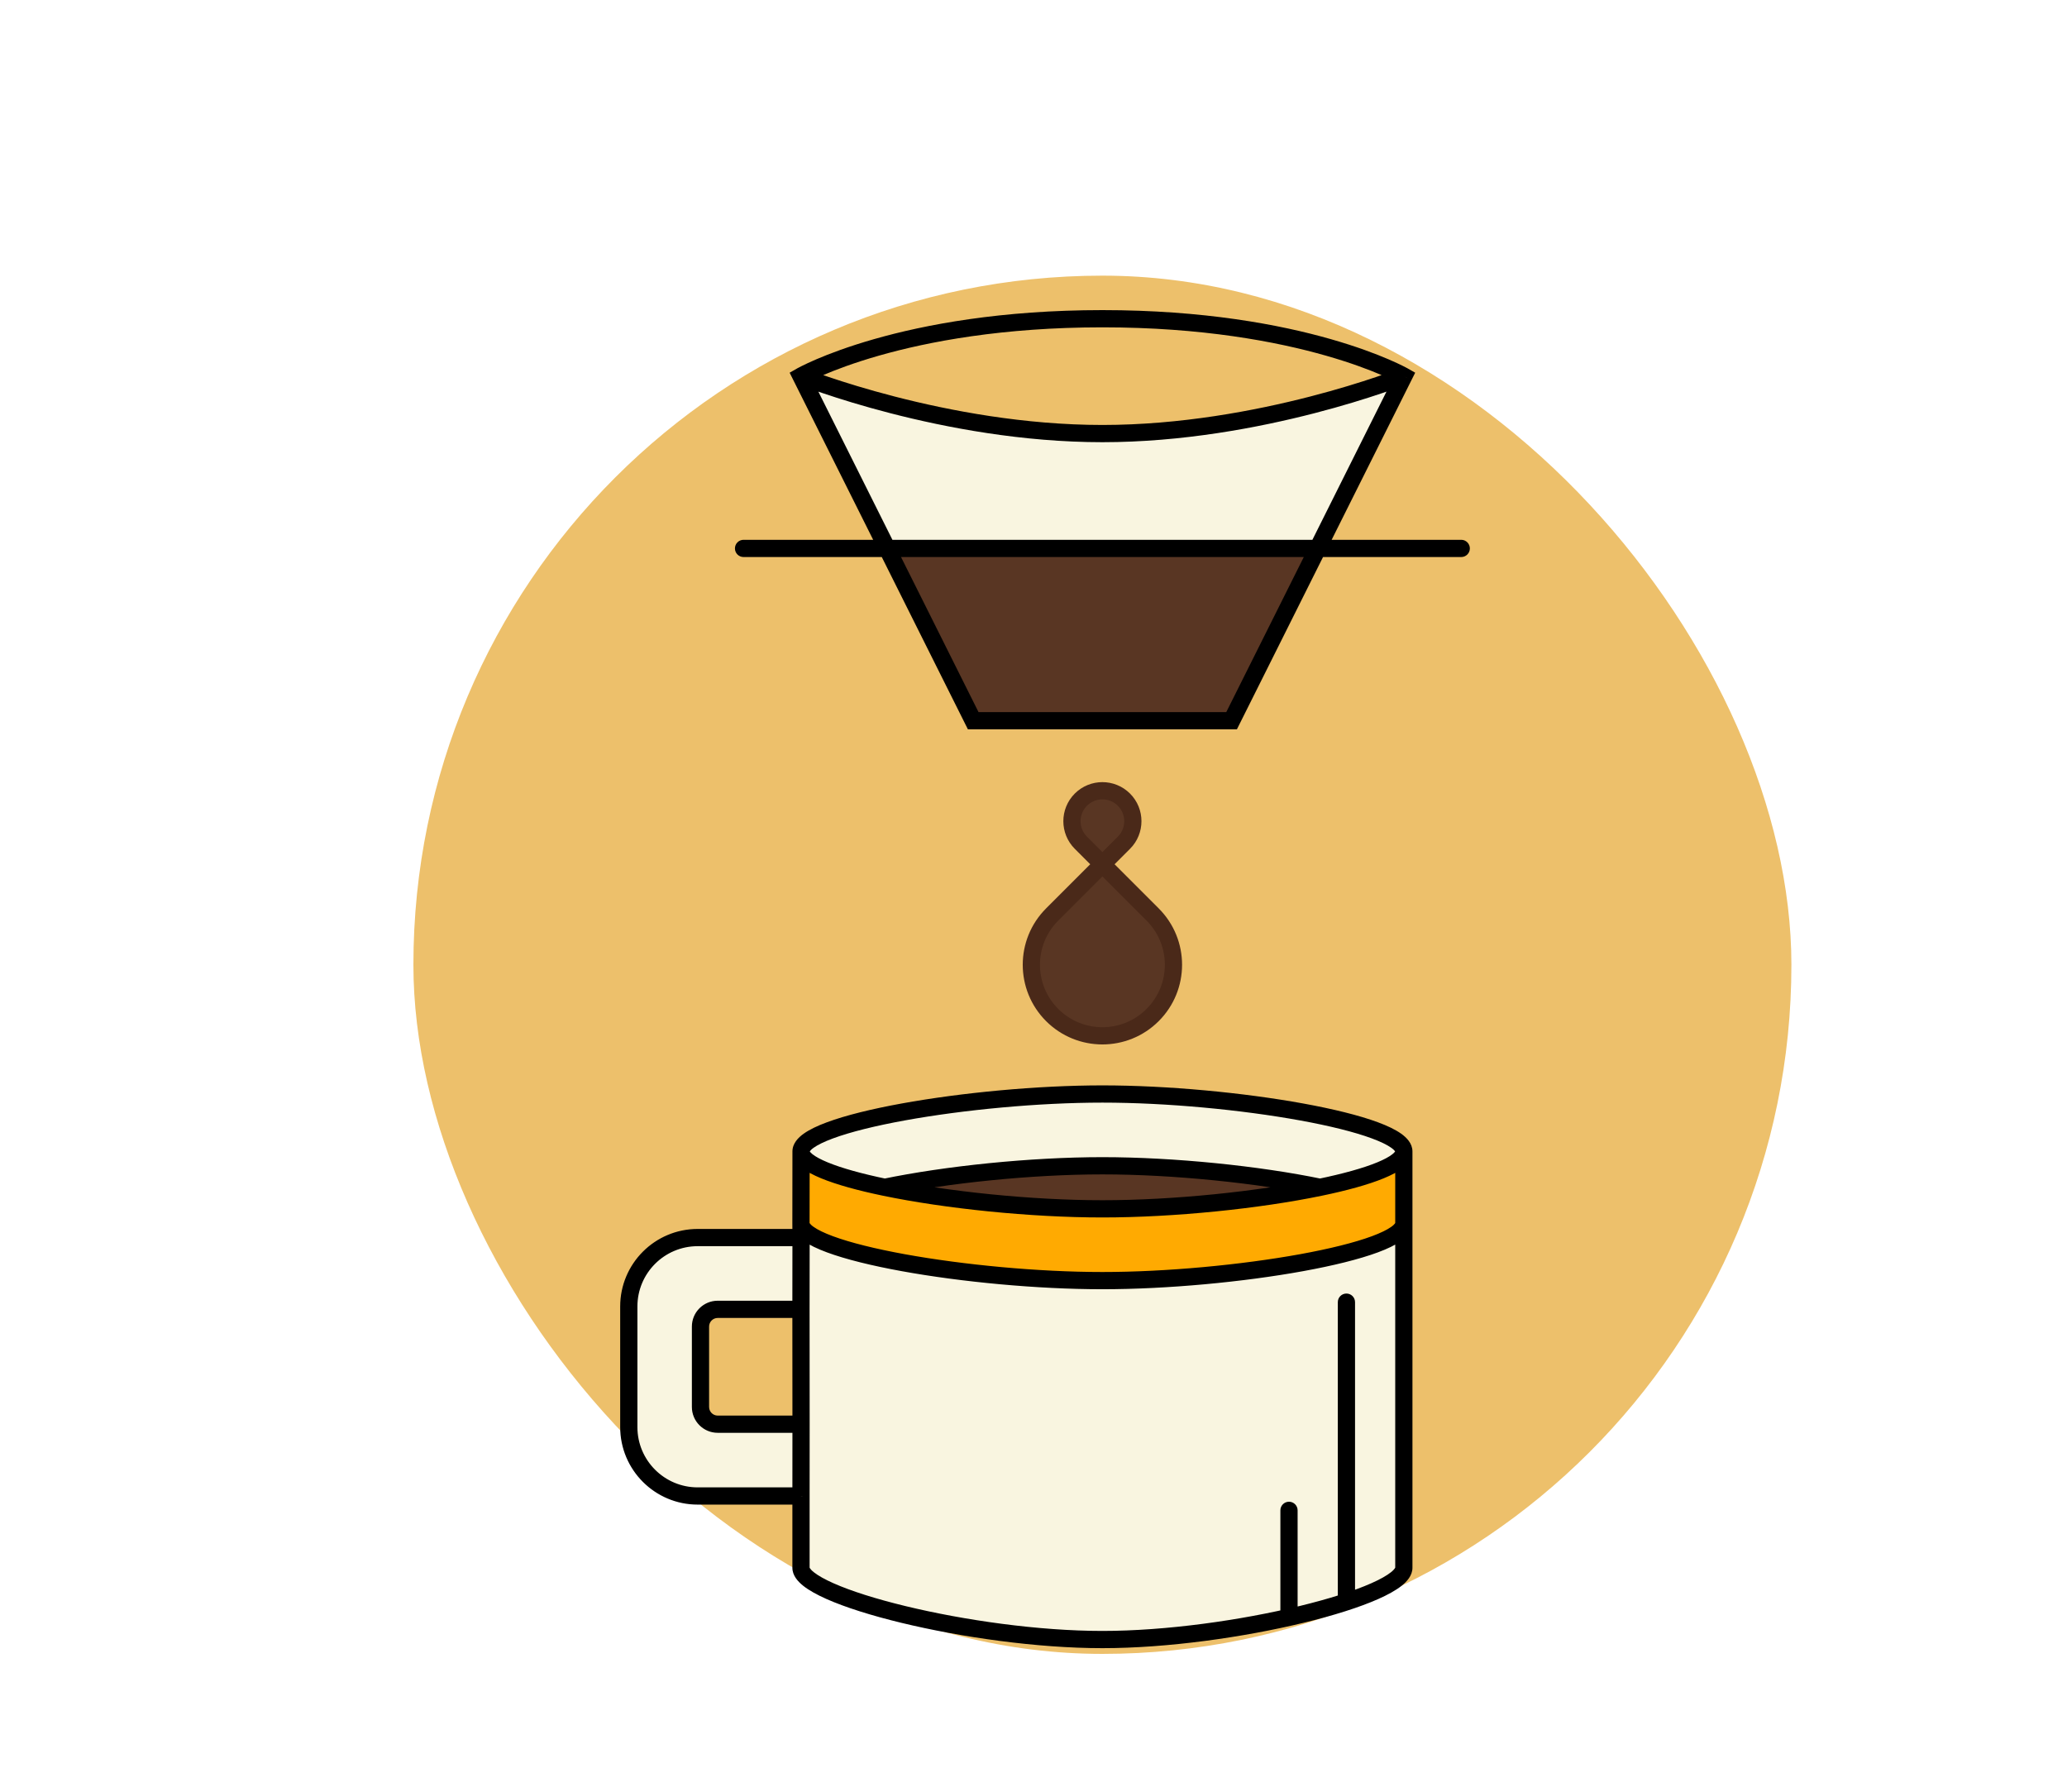 <svg width="120" height="104" viewBox="0 0 120 104" fill="none" xmlns="http://www.w3.org/2000/svg">
<g filter="url(#filter0_d_576_4277)">
<rect x="20" y="12" width="80" height="80" rx="40" fill="#EDC06B"/>
<path d="M60 46.166L57.083 49.083C55.473 50.694 55.473 53.305 57.083 54.916C58.694 56.527 61.306 56.527 62.917 54.916C64.528 53.305 64.528 50.694 62.917 49.083L60 46.166Z" fill="#593623"/>
<path d="M61.25 42.416C60.56 41.726 59.44 41.726 58.75 42.416C58.06 43.106 58.06 44.226 58.75 44.916L60 46.166L61.25 44.916C61.94 44.226 61.94 43.106 61.25 42.416Z" fill="#593623"/>
<path d="M60 46.166L58.75 44.916C58.06 44.226 58.06 43.106 58.75 42.416V42.416C59.44 41.726 60.56 41.726 61.25 42.416V42.416C61.94 43.106 61.94 44.226 61.25 44.916L60 46.166ZM60 46.166L57.083 49.083C55.473 50.694 55.473 53.305 57.083 54.916V54.916C58.694 56.527 61.306 56.527 62.917 54.916V54.916C64.528 53.305 64.528 50.694 62.917 49.083L60 46.166Z" stroke="#4A2919"/>
<path d="M42.505 67.834H36.505C34.296 67.834 32.505 69.625 32.505 71.834V78.834C32.505 81.043 34.296 82.834 36.505 82.834H42.502L42.505 78.667H37.667C37.114 78.667 36.667 78.219 36.667 77.667V73C36.667 72.448 37.114 72 37.667 72H42.5L42.505 67.834Z" fill="#F9F5E0"/>
<path d="M42.502 87C42.5 88.667 52.5 91.167 60 91.167C67.5 91.167 77.5 88.667 77.5 87C77.5 85.333 77.5 67 77.5 67C77.5 68.667 67.5 70.333 60 70.333C52.5 70.333 42.504 68.667 42.5 67L42.505 67.834L42.5 72L42.505 78.667L42.502 82.834C42.502 82.834 42.503 85.333 42.502 87Z" fill="#F9F5E0"/>
<path d="M77.5 62.835C77.5 63.578 75.508 64.321 72.636 64.917C69.073 65.656 64.153 66.167 60 66.167C55.846 66.167 50.928 65.656 47.366 64.917C44.497 64.321 42.507 63.578 42.505 62.835L42.5 67C42.504 68.667 52.5 70.333 60 70.333C67.5 70.333 77.5 68.667 77.5 67V62.835Z" fill="#FFAA01"/>
<path fill-rule="evenodd" clip-rule="evenodd" d="M77.5 17.833C77.5 17.833 69.168 21.167 60.001 21.167C50.833 21.167 42.502 17.833 42.502 17.833L47.501 27.833H72.5L77.5 17.833Z" fill="#F9F5E0"/>
<path d="M52.5 37.833H60H67.5L72.5 27.833H47.501L52.5 37.833Z" fill="#593623"/>
<path fill-rule="evenodd" clip-rule="evenodd" d="M47.366 64.917C50.929 64.178 55.847 63.667 60 63.667C64.153 63.667 69.073 64.178 72.636 64.917C75.508 64.321 77.5 63.578 77.5 62.835C77.5 61.168 67.505 59.501 60.002 59.501C52.5 59.501 42.5 61.168 42.505 62.835C42.507 63.578 44.497 64.321 47.366 64.917Z" fill="#F9F5E0"/>
<path d="M60 63.667C55.847 63.667 50.929 64.178 47.366 64.917C50.928 65.656 55.846 66.167 60 66.167C64.153 66.167 69.073 65.656 72.636 64.917C69.073 64.178 64.153 63.667 60 63.667Z" fill="#593623"/>
<path d="M42.502 17.833L42.254 17.399L41.843 17.634L42.054 18.057L42.502 17.833ZM77.5 17.833L77.947 18.057L78.159 17.634L77.748 17.399L77.5 17.833ZM67.5 37.833V38.333H67.809L67.947 38.057L67.5 37.833ZM52.5 37.833L52.053 38.057L52.191 38.333H52.5V37.833ZM42.505 67.834L43.005 67.835L43.005 67.831L42.505 67.834ZM42.505 78.667L43.005 78.667V78.666L42.505 78.667ZM42.5 67L42 66.999L42 67.001L42.5 67ZM77.5 67H77H77.5ZM39.167 27.333C38.891 27.333 38.667 27.557 38.667 27.833C38.667 28.11 38.891 28.333 39.167 28.333V27.333ZM80.833 28.333C81.109 28.333 81.333 28.11 81.333 27.833C81.333 27.557 81.109 27.333 80.833 27.333V28.333ZM74.667 71.583C74.667 71.307 74.443 71.083 74.167 71.083C73.891 71.083 73.667 71.307 73.667 71.583H74.667ZM71.333 83.667C71.333 83.391 71.109 83.167 70.833 83.167C70.557 83.167 70.333 83.391 70.333 83.667H71.333ZM43.002 87.001C43.002 86.167 43.002 85.125 43.002 84.292C43.002 83.875 43.002 83.51 43.002 83.25C43.002 83.12 43.002 83.016 43.002 82.944C43.002 82.908 43.002 82.88 43.002 82.862C43.002 82.852 43.002 82.845 43.002 82.841C43.002 82.838 43.002 82.836 43.002 82.835C43.002 82.835 43.002 82.834 43.002 82.834C43.002 82.834 43.002 82.834 43.002 82.833C43.002 82.833 43.002 82.833 43.002 82.833C43.002 82.833 43.002 82.833 42.502 82.834C42.002 82.834 42.002 82.834 42.002 82.834C42.002 82.834 42.002 82.834 42.002 82.834C42.002 82.834 42.002 82.834 42.002 82.834C42.002 82.835 42.002 82.835 42.002 82.836C42.002 82.837 42.002 82.839 42.002 82.841C42.002 82.846 42.002 82.853 42.002 82.862C42.002 82.881 42.002 82.909 42.002 82.945C42.002 83.016 42.002 83.12 42.002 83.251C42.002 83.511 42.002 83.875 42.002 84.292C42.002 85.125 42.002 86.166 42.002 86.999L43.002 87.001ZM42.505 67.334H36.505V68.334H42.505V67.334ZM32.005 71.834V78.834H33.005V71.834H32.005ZM36.505 83.334H42.502V82.334H36.505V83.334ZM43 72.001L43.005 67.835L42.005 67.834L42 71.999L43 72.001ZM43.002 82.834L43.005 78.667L42.005 78.666L42.002 82.833L43.002 82.834ZM42.505 78.167H37.667V79.167H42.505V78.167ZM37.167 77.667V73H36.167V77.667H37.167ZM37.667 72.5H42.5V71.5H37.667V72.5ZM42 72L42.005 78.667L43.005 78.666L43 72L42 72ZM43.005 67.831L43 66.997L42 67.003L42.005 67.837L43.005 67.831ZM78 87C78 86.997 78 86.993 78 86.99C78 86.987 78 86.983 78 86.98C78 86.976 78 86.973 78 86.969C78 86.965 78 86.962 78 86.958C78 86.954 78 86.95 78 86.946C78 86.943 78 86.939 78 86.935C78 86.931 78 86.927 78 86.922C78 86.918 78 86.914 78 86.91C78 86.906 78 86.901 78 86.897C78 86.892 78 86.888 78 86.883C78 86.879 78 86.874 78 86.87C78 86.865 78 86.861 78 86.856C78 86.851 78 86.846 78 86.841C78 86.837 78 86.832 78 86.827C78 86.822 78 86.817 78 86.811C78 86.806 78 86.801 78 86.796C78 86.791 78 86.785 78 86.78C78 86.775 78 86.769 78 86.764C78 86.758 78 86.753 78 86.747C78 86.742 78 86.736 78 86.731C78 86.725 78 86.719 78 86.713C78 86.707 78 86.701 78 86.696C78 86.69 78 86.684 78 86.678C78 86.672 78 86.665 78 86.659C78 86.653 78 86.647 78 86.641C78 86.635 78 86.628 78 86.622C78 86.615 78 86.609 78 86.602C78 86.596 78 86.589 78 86.583C78 86.576 78 86.57 78 86.563C78 86.556 78 86.549 78 86.542C78 86.536 78 86.529 78 86.522C78 86.515 78 86.508 78 86.501C78 86.494 78 86.487 78 86.479C78 86.472 78 86.465 78 86.458C78 86.45 78 86.443 78 86.436C78 86.428 78 86.421 78 86.413C78 86.406 78 86.398 78 86.391C78 86.383 78 86.376 78 86.368C78 86.36 78 86.352 78 86.344C78 86.337 78 86.329 78 86.321C78 86.313 78 86.305 78 86.297C78 86.289 78 86.281 78 86.273C78 86.265 78 86.256 78 86.248C78 86.24 78 86.232 78 86.223C78 86.215 78 86.207 78 86.198C78 86.19 78 86.181 78 86.173C78 86.164 78 86.155 78 86.147C78 86.138 78 86.129 78 86.121C78 86.112 78 86.103 78 86.094C78 86.085 78 86.076 78 86.067C78 86.058 78 86.049 78 86.04C78 86.031 78 86.022 78 86.013C78 86.004 78 85.995 78 85.986C78 85.976 78 85.967 78 85.957C78 85.948 78 85.939 78 85.929C78 85.92 78 85.91 78 85.901C78 85.891 78 85.882 78 85.872C78 85.862 78 85.853 78 85.843C78 85.833 78 85.823 78 85.813C78 85.804 78 85.794 78 85.784C78 85.774 78 85.764 78 85.754C78 85.744 78 85.734 78 85.724C78 85.713 78 85.703 78 85.693C78 85.683 78 85.672 78 85.662C78 85.652 78 85.641 78 85.631C78 85.621 78 85.61 78 85.6C78 85.589 78 85.579 78 85.568C78 85.557 78 85.547 78 85.536C78 85.525 78 85.514 78 85.504C78 85.493 78 85.482 78 85.471C78 85.46 78 85.449 78 85.439C78 85.427 78 85.416 78 85.405C78 85.394 78 85.383 78 85.372C78 85.361 78 85.35 78 85.338C78 85.327 78 85.316 78 85.305C78 85.293 78 85.282 78 85.271C78 85.259 78 85.248 78 85.236C78 85.225 78 85.213 78 85.202C78 85.19 78 85.178 78 85.167C78 85.155 78 85.143 78 85.132C78 85.12 78 85.108 78 85.096C78 85.084 78 85.072 78 85.061C78 85.049 78 85.037 78 85.025C78 85.013 78 85.001 78 84.988C78 84.976 78 84.964 78 84.952C78 84.94 78 84.928 78 84.915C78 84.903 78 84.891 78 84.878C78 84.866 78 84.854 78 84.841C78 84.829 78 84.816 78 84.804C78 84.791 78 84.779 78 84.766C78 84.754 78 84.741 78 84.728C78 84.716 78 84.703 78 84.69C78 84.677 78 84.665 78 84.652C78 84.639 78 84.626 78 84.613C78 84.6 78 84.587 78 84.575C78 84.561 78 84.549 78 84.535C78 84.522 78 84.509 78 84.496C78 84.483 78 84.47 78 84.457C78 84.443 78 84.43 78 84.417C78 84.403 78 84.39 78 84.377C78 84.364 78 84.35 78 84.337C78 84.323 78 84.31 78 84.296C78 84.283 78 84.269 78 84.256C78 84.242 78 84.228 78 84.215C78 84.201 78 84.187 78 84.174C78 84.16 78 84.146 78 84.132C78 84.118 78 84.105 78 84.091C78 84.077 78 84.063 78 84.049C78 84.035 78 84.021 78 84.007C78 83.993 78 83.979 78 83.965C78 83.951 78 83.937 78 83.923C78 83.908 78 83.894 78 83.88C78 83.866 78 83.852 78 83.837C78 83.823 78 83.809 78 83.794C78 83.78 78 83.766 78 83.751C78 83.737 78 83.722 78 83.708C78 83.693 78 83.679 78 83.664C78 83.65 78 83.635 78 83.62C78 83.606 78 83.591 78 83.576C78 83.562 78 83.547 78 83.532C78 83.517 78 83.503 78 83.488C78 83.473 78 83.458 78 83.443C78 83.428 78 83.413 78 83.398C78 83.383 78 83.368 78 83.353C78 83.338 78 83.323 78 83.308C78 83.293 78 83.278 78 83.263C78 83.248 78 83.233 78 83.218C78 83.202 78 83.187 78 83.172C78 83.157 78 83.141 78 83.126C78 83.111 78 83.095 78 83.08C78 83.065 78 83.049 78 83.034C78 83.018 78 83.003 78 82.987C78 82.972 78 82.956 78 82.941C78 82.925 78 82.91 78 82.894C78 82.878 78 82.863 78 82.847C78 82.831 78 82.816 78 82.8C78 82.784 78 82.769 78 82.753C78 82.737 78 82.721 78 82.705C78 82.689 78 82.674 78 82.658C78 82.642 78 82.626 78 82.61C78 82.594 78 82.578 78 82.562C78 82.546 78 82.53 78 82.514C78 82.498 78 82.482 78 82.466C78 82.45 78 82.433 78 82.417C78 82.401 78 82.385 78 82.369C78 82.353 78 82.336 78 82.32C78 82.304 78 82.287 78 82.271C78 82.255 78 82.239 78 82.222C78 82.206 78 82.189 78 82.173C78 82.157 78 82.14 78 82.124C78 82.107 78 82.091 78 82.074C78 82.058 78 82.041 78 82.025C78 82.008 78 81.992 78 81.975C78 81.958 78 81.942 78 81.925C78 81.908 78 81.892 78 81.875C78 81.858 78 81.842 78 81.825C78 81.808 78 81.791 78 81.775C78 81.758 78 81.741 78 81.724C78 81.707 78 81.69 78 81.674C78 81.657 78 81.64 78 81.623C78 81.606 78 81.589 78 81.572C78 81.555 78 81.538 78 81.521C78 81.504 78 81.487 78 81.47C78 81.453 78 81.436 78 81.419C78 81.402 78 81.385 78 81.367C78 81.35 78 81.333 78 81.316C78 81.299 78 81.281 78 81.264C78 81.247 78 81.23 78 81.213C78 81.195 78 81.178 78 81.161C78 81.143 78 81.126 78 81.109C78 81.091 78 81.074 78 81.057C78 81.039 78 81.022 78 81.004C78 80.987 78 80.97 78 80.952C78 80.935 78 80.917 78 80.9C78 80.882 78 80.865 78 80.847C78 80.83 78 80.812 78 80.795C78 80.777 78 80.76 78 80.742C78 80.724 78 80.707 78 80.689C78 80.671 78 80.654 78 80.636C78 80.619 78 80.601 78 80.583C78 80.566 78 80.548 78 80.53C78 80.512 78 80.495 78 80.477C78 80.459 78 80.441 78 80.424C78 80.406 78 80.388 78 80.37C78 80.352 78 80.334 78 80.317C78 80.299 78 80.281 78 80.263C78 80.245 78 80.227 78 80.209C78 80.191 78 80.173 78 80.156C78 80.138 78 80.12 78 80.102C78 80.084 78 80.066 78 80.048C78 80.03 78 80.012 78 79.994C78 79.975 78 79.957 78 79.939C78 79.921 78 79.903 78 79.885C78 79.867 78 79.849 78 79.831C78 79.813 78 79.795 78 79.777C78 79.758 78 79.74 78 79.722C78 79.704 78 79.686 78 79.668C78 79.649 78 79.631 78 79.613C78 79.595 78 79.577 78 79.558C78 79.54 78 79.522 78 79.504C78 79.485 78 79.467 78 79.449C78 79.431 78 79.412 78 79.394C78 79.376 78 79.357 78 79.339C78 79.321 78 79.302 78 79.284C78 79.266 78 79.247 78 79.229C78 79.211 78 79.192 78 79.174C78 79.156 78 79.137 78 79.119C78 79.1 78 79.082 78 79.063C78 79.045 78 79.027 78 79.008C78 78.99 78 78.971 78 78.953C78 78.934 78 78.916 78 78.897C78 78.879 78 78.86 78 78.842C78 78.823 78 78.805 78 78.787C78 78.768 78 78.749 78 78.731C78 78.712 78 78.694 78 78.675C78 78.657 78 78.638 78 78.62C78 78.601 78 78.582 78 78.564C78 78.545 78 78.527 78 78.508C78 78.49 78 78.471 78 78.453C78 78.434 78 78.415 78 78.397C78 78.378 78 78.359 78 78.341C78 78.322 78 78.304 78 78.285C78 78.266 78 78.248 78 78.229C78 78.21 78 78.192 78 78.173C78 78.154 78 78.136 78 78.117C78 78.099 78 78.08 78 78.061C78 78.042 78 78.024 78 78.005C78 77.986 78 77.968 78 77.949C78 77.93 78 77.912 78 77.893C78 77.874 78 77.856 78 77.837C78 77.818 78 77.799 78 77.781C78 77.762 78 77.743 78 77.725C78 77.706 78 77.687 78 77.668C78 77.65 78 77.631 78 77.612C78 77.594 78 77.575 78 77.556C78 77.537 78 77.519 78 77.5C78 77.481 78 77.462 78 77.444C78 77.425 78 77.406 78 77.387C78 77.369 78 77.35 78 77.331C78 77.312 78 77.294 78 77.275C78 77.256 78 77.237 78 77.219C78 77.2 78 77.181 78 77.162C78 77.144 78 77.125 78 77.106C78 77.087 78 77.069 78 77.05C78 77.031 78 77.012 78 76.993C78 76.975 78 76.956 78 76.937C78 76.918 78 76.9 78 76.881C78 76.862 78 76.843 78 76.825C78 76.806 78 76.787 78 76.768C78 76.75 78 76.731 78 76.712C78 76.694 78 76.675 78 76.656C78 76.637 78 76.618 78 76.6C78 76.581 78 76.562 78 76.543C78 76.525 78 76.506 78 76.487C78 76.469 78 76.45 78 76.431C78 76.412 78 76.394 78 76.375C78 76.356 78 76.338 78 76.319C78 76.3 78 76.281 78 76.263C78 76.244 78 76.225 78 76.207C78 76.188 78 76.169 78 76.151C78 76.132 78 76.113 78 76.094C78 76.076 78 76.057 78 76.038C78 76.02 78 76.001 78 75.983C78 75.964 78 75.945 78 75.927C78 75.908 78 75.889 78 75.871C78 75.852 78 75.833 78 75.815C78 75.796 78 75.777 78 75.759C78 75.74 78 75.722 78 75.703C78 75.684 78 75.666 78 75.647C78 75.629 78 75.61 78 75.591C78 75.573 78 75.554 78 75.536C78 75.517 78 75.499 78 75.48C78 75.462 78 75.443 78 75.424C78 75.406 78 75.387 78 75.369C78 75.35 78 75.332 78 75.313C78 75.295 78 75.276 78 75.258C78 75.239 78 75.221 78 75.202C78 75.184 78 75.165 78 75.147C78 75.129 78 75.11 78 75.092C78 75.073 78 75.055 78 75.036C78 75.018 78 75 78 74.981C78 74.963 78 74.944 78 74.926C78 74.908 78 74.889 78 74.871C78 74.853 78 74.834 78 74.816C78 74.798 78 74.779 78 74.761C78 74.743 78 74.724 78 74.706C78 74.688 78 74.669 78 74.651C78 74.633 78 74.615 78 74.596C78 74.578 78 74.56 78 74.542C78 74.523 78 74.505 78 74.487C78 74.469 78 74.451 78 74.433C78 74.414 78 74.396 78 74.378C78 74.36 78 74.342 78 74.324C78 74.305 78 74.287 78 74.269C78 74.251 78 74.233 78 74.215C78 74.197 78 74.179 78 74.161C78 74.143 78 74.125 78 74.107C78 74.089 78 74.071 78 74.053C78 74.035 78 74.017 78 73.999C78 73.981 78 73.963 78 73.945C78 73.927 78 73.909 78 73.891C78 73.873 78 73.855 78 73.838C78 73.82 78 73.802 78 73.784C78 73.766 78 73.748 78 73.731C78 73.713 78 73.695 78 73.677C78 73.659 78 73.642 78 73.624C78 73.606 78 73.588 78 73.571C78 73.553 78 73.535 78 73.517C78 73.5 78 73.482 78 73.465C78 73.447 78 73.429 78 73.412C78 73.394 78 73.376 78 73.359C78 73.341 78 73.324 78 73.306C78 73.289 78 73.271 78 73.254C78 73.236 78 73.219 78 73.201C78 73.184 78 73.166 78 73.149C78 73.131 78 73.114 78 73.097C78 73.079 78 73.062 78 73.044C78 73.027 78 73.01 78 72.992C78 72.975 78 72.958 78 72.941C78 72.923 78 72.906 78 72.889C78 72.871 78 72.854 78 72.837C78 72.82 78 72.803 78 72.785C78 72.768 78 72.751 78 72.734C78 72.717 78 72.7 78 72.683C78 72.666 78 72.649 78 72.632C78 72.615 78 72.597 78 72.581C78 72.564 78 72.546 78 72.53C78 72.513 78 72.496 78 72.479C78 72.462 78 72.445 78 72.428C78 72.411 78 72.394 78 72.378C78 72.361 78 72.344 78 72.327C78 72.311 78 72.294 78 72.277C78 72.26 78 72.243 78 72.227C78 72.21 78 72.194 78 72.177C78 72.16 78 72.144 78 72.127C78 72.111 78 72.094 78 72.077C78 72.061 78 72.044 78 72.028C78 72.011 78 71.995 78 71.978C78 71.962 78 71.946 78 71.929C78 71.913 78 71.896 78 71.88C78 71.864 78 71.847 78 71.831C78 71.815 78 71.799 78 71.782C78 71.766 78 71.75 78 71.734C78 71.718 78 71.701 78 71.685C78 71.669 78 71.653 78 71.637C78 71.621 78 71.605 78 71.589C78 71.573 78 71.557 78 71.541C78 71.525 78 71.509 78 71.493C78 71.477 78 71.461 78 71.445C78 71.429 78 71.413 78 71.397C78 71.382 78 71.366 78 71.35C78 71.334 78 71.319 78 71.303C78 71.287 78 71.272 78 71.256C78 71.24 78 71.225 78 71.209C78 71.194 78 71.178 78 71.162C78 71.147 78 71.131 78 71.116C78 71.1 78 71.085 78 71.07C78 71.054 78 71.039 78 71.023C78 71.008 78 70.993 78 70.977C78 70.962 78 70.947 78 70.932C78 70.916 78 70.901 78 70.886C78 70.871 78 70.856 78 70.841C78 70.826 78 70.81 78 70.795C78 70.78 78 70.765 78 70.75C78 70.735 78 70.72 78 70.705C78 70.691 78 70.676 78 70.661C78 70.646 78 70.631 78 70.616C78 70.601 78 70.587 78 70.572C78 70.557 78 70.543 78 70.528C78 70.513 78 70.499 78 70.484C78 70.469 78 70.455 78 70.44C78 70.426 78 70.411 78 70.397C78 70.382 78 70.368 78 70.353C78 70.339 78 70.325 78 70.31C78 70.296 78 70.282 78 70.267C78 70.253 78 70.239 78 70.225C78 70.21 78 70.196 78 70.182C78 70.168 78 70.154 78 70.14C78 70.126 78 70.112 78 70.098C78 70.084 78 70.07 78 70.056C78 70.042 78 70.028 78 70.014C78 70 78 69.987 78 69.973C78 69.959 78 69.945 78 69.932C78 69.918 78 69.904 78 69.891C78 69.877 78 69.863 78 69.85C78 69.836 78 69.823 78 69.809C78 69.796 78 69.782 78 69.769C78 69.755 78 69.742 78 69.729C78 69.716 78 69.702 78 69.689C78 69.676 78 69.662 78 69.649C78 69.636 78 69.623 78 69.61C78 69.597 78 69.584 78 69.571C78 69.558 78 69.545 78 69.532C78 69.519 78 69.506 78 69.493C78 69.48 78 69.467 78 69.454C78 69.442 78 69.429 78 69.416C78 69.403 78 69.391 78 69.378C78 69.365 78 69.353 78 69.34C78 69.328 78 69.315 78 69.303C78 69.29 78 69.278 78 69.266C78 69.253 78 69.241 78 69.228C78 69.216 78 69.204 78 69.192C78 69.179 78 69.167 78 69.155C78 69.143 78 69.131 78 69.119C78 69.107 78 69.095 78 69.083C78 69.071 78 69.059 78 69.047C78 69.035 78 69.023 78 69.011C78 68.999 78 68.988 78 68.976C78 68.964 78 68.953 78 68.941C78 68.929 78 68.918 78 68.906C78 68.895 78 68.883 78 68.872C78 68.86 78 68.849 78 68.837C78 68.826 78 68.815 78 68.803C78 68.792 78 68.781 78 68.77C78 68.758 78 68.747 78 68.736C78 68.725 78 68.714 78 68.703C78 68.692 78 68.681 78 68.67C78 68.659 78 68.648 78 68.637C78 68.626 78 68.616 78 68.605C78 68.594 78 68.583 78 68.573C78 68.562 78 68.552 78 68.541C78 68.53 78 68.52 78 68.509C78 68.499 78 68.488 78 68.478C78 68.468 78 68.457 78 68.447C78 68.437 78 68.427 78 68.416C78 68.406 78 68.396 78 68.386C78 68.376 78 68.366 78 68.356C78 68.346 78 68.336 78 68.326C78 68.316 78 68.306 78 68.296C78 68.286 78 68.277 78 68.267C78 68.257 78 68.248 78 68.238C78 68.228 78 68.219 78 68.209C78 68.2 78 68.19 78 68.181C78 68.171 78 68.162 78 68.153C78 68.143 78 68.134 78 68.125C78 68.116 78 68.106 78 68.097C78 68.088 78 68.079 78 68.07C78 68.061 78 68.052 78 68.043C78 68.034 78 68.025 78 68.017C78 68.008 78 67.999 78 67.99C78 67.982 78 67.973 78 67.964C78 67.956 78 67.947 78 67.939C78 67.93 78 67.922 78 67.913C78 67.905 78 67.897 78 67.888C78 67.88 78 67.872 78 67.863C78 67.855 78 67.847 78 67.839C78 67.831 78 67.823 78 67.815C78 67.807 78 67.799 78 67.791C78 67.783 78 67.775 78 67.767C78 67.76 78 67.752 78 67.744C78 67.737 78 67.729 78 67.722C78 67.714 78 67.706 78 67.699C78 67.692 78 67.684 78 67.677C78 67.669 78 67.662 78 67.655C78 67.648 78 67.641 78 67.633C78 67.626 78 67.619 78 67.612C78 67.605 78 67.598 78 67.591C78 67.584 78 67.578 78 67.571C78 67.564 78 67.557 78 67.55C78 67.544 78 67.537 78 67.531C78 67.524 78 67.518 78 67.511C78 67.505 78 67.498 78 67.492C78 67.486 78 67.479 78 67.473C78 67.467 78 67.461 78 67.455C78 67.448 78 67.442 78 67.436C78 67.43 78 67.424 78 67.419C78 67.413 78 67.407 78 67.401C78 67.395 78 67.39 78 67.384C78 67.378 78 67.373 78 67.367C78 67.362 78 67.356 78 67.351C78 67.345 78 67.34 78 67.335C78 67.329 78 67.324 78 67.319C78 67.314 78 67.309 78 67.304C78 67.299 78 67.294 78 67.289C78 67.284 78 67.279 78 67.274C78 67.269 78 67.264 78 67.26C78 67.255 78 67.25 78 67.246C78 67.241 78 67.237 78 67.232C78 67.228 78 67.223 78 67.219C78 67.215 78 67.21 78 67.206C78 67.202 78 67.198 78 67.194C78 67.19 78 67.186 78 67.182C78 67.178 78 67.174 78 67.17C78 67.166 78 67.162 78 67.159C78 67.155 78 67.151 78 67.148C78 67.144 78 67.141 78 67.137C78 67.134 78 67.13 78 67.127C78 67.124 78 67.12 78 67.117C78 67.114 78 67.111 78 67.108C78 67.105 78 67.102 78 67.099C78 67.096 78 67.093 78 67.09C78 67.087 78 67.085 78 67.082C78 67.079 78 67.076 78 67.074C78 67.071 78 67.069 78 67.067C78 67.064 78 67.062 78 67.059C78 67.057 78 67.055 78 67.053C78 67.05 78 67.048 78 67.046C78 67.044 78 67.042 78 67.04C78 67.038 78 67.037 78 67.035C78 67.033 78 67.031 78 67.03C78 67.028 78 67.026 78 67.025C78 67.023 78 67.022 78 67.021C78 67.019 78 67.018 78 67.017C78 67.016 78 67.014 78 67.013C78 67.012 78 67.011 78 67.01C78 67.009 78 67.008 78 67.007C78 67.007 78 67.006 78 67.005C78 67.004 78 67.004 78 67.003C78 67.003 78 67.002 78 67.002C78 67.001 78 67.001 78 67.001C78 67.001 78 67 78 67C78 67 78 67 77.5 67C77 67 77 67 77 67C77 67 77 67.001 77 67.001C77 67.001 77 67.001 77 67.002C77 67.002 77 67.003 77 67.003C77 67.004 77 67.004 77 67.005C77 67.006 77 67.007 77 67.007C77 67.008 77 67.009 77 67.01C77 67.011 77 67.012 77 67.013C77 67.014 77 67.016 77 67.017C77 67.018 77 67.019 77 67.021C77 67.022 77 67.023 77 67.025C77 67.026 77 67.028 77 67.03C77 67.031 77 67.033 77 67.035C77 67.037 77 67.038 77 67.04C77 67.042 77 67.044 77 67.046C77 67.048 77 67.05 77 67.053C77 67.055 77 67.057 77 67.059C77 67.062 77 67.064 77 67.067C77 67.069 77 67.071 77 67.074C77 67.076 77 67.079 77 67.082C77 67.085 77 67.087 77 67.09C77 67.093 77 67.096 77 67.099C77 67.102 77 67.105 77 67.108C77 67.111 77 67.114 77 67.117C77 67.12 77 67.124 77 67.127C77 67.13 77 67.134 77 67.137C77 67.141 77 67.144 77 67.148C77 67.151 77 67.155 77 67.159C77 67.162 77 67.166 77 67.17C77 67.174 77 67.178 77 67.182C77 67.186 77 67.19 77 67.194C77 67.198 77 67.202 77 67.206C77 67.21 77 67.215 77 67.219C77 67.223 77 67.228 77 67.232C77 67.237 77 67.241 77 67.246C77 67.25 77 67.255 77 67.26C77 67.264 77 67.269 77 67.274C77 67.279 77 67.284 77 67.289C77 67.294 77 67.299 77 67.304C77 67.309 77 67.314 77 67.319C77 67.324 77 67.329 77 67.335C77 67.34 77 67.345 77 67.351C77 67.356 77 67.362 77 67.367C77 67.373 77 67.378 77 67.384C77 67.39 77 67.395 77 67.401C77 67.407 77 67.413 77 67.419C77 67.424 77 67.43 77 67.436C77 67.442 77 67.448 77 67.455C77 67.461 77 67.467 77 67.473C77 67.479 77 67.486 77 67.492C77 67.498 77 67.505 77 67.511C77 67.518 77 67.524 77 67.531C77 67.537 77 67.544 77 67.55C77 67.557 77 67.564 77 67.571C77 67.578 77 67.584 77 67.591C77 67.598 77 67.605 77 67.612C77 67.619 77 67.626 77 67.633C77 67.641 77 67.648 77 67.655C77 67.662 77 67.669 77 67.677C77 67.684 77 67.692 77 67.699C77 67.706 77 67.714 77 67.722C77 67.729 77 67.737 77 67.744C77 67.752 77 67.76 77 67.767C77 67.775 77 67.783 77 67.791C77 67.799 77 67.807 77 67.815C77 67.823 77 67.831 77 67.839C77 67.847 77 67.855 77 67.863C77 67.872 77 67.88 77 67.888C77 67.897 77 67.905 77 67.913C77 67.922 77 67.93 77 67.939C77 67.947 77 67.956 77 67.964C77 67.973 77 67.982 77 67.99C77 67.999 77 68.008 77 68.017C77 68.025 77 68.034 77 68.043C77 68.052 77 68.061 77 68.07C77 68.079 77 68.088 77 68.097C77 68.106 77 68.116 77 68.125C77 68.134 77 68.143 77 68.153C77 68.162 77 68.171 77 68.181C77 68.19 77 68.2 77 68.209C77 68.219 77 68.228 77 68.238C77 68.248 77 68.257 77 68.267C77 68.277 77 68.286 77 68.296C77 68.306 77 68.316 77 68.326C77 68.336 77 68.346 77 68.356C77 68.366 77 68.376 77 68.386C77 68.396 77 68.406 77 68.416C77 68.427 77 68.437 77 68.447C77 68.457 77 68.468 77 68.478C77 68.488 77 68.499 77 68.509C77 68.52 77 68.53 77 68.541C77 68.552 77 68.562 77 68.573C77 68.583 77 68.594 77 68.605C77 68.616 77 68.626 77 68.637C77 68.648 77 68.659 77 68.67C77 68.681 77 68.692 77 68.703C77 68.714 77 68.725 77 68.736C77 68.747 77 68.758 77 68.77C77 68.781 77 68.792 77 68.803C77 68.815 77 68.826 77 68.837C77 68.849 77 68.86 77 68.872C77 68.883 77 68.895 77 68.906C77 68.918 77 68.929 77 68.941C77 68.953 77 68.964 77 68.976C77 68.988 77 68.999 77 69.011C77 69.023 77 69.035 77 69.047C77 69.059 77 69.071 77 69.083C77 69.095 77 69.107 77 69.119C77 69.131 77 69.143 77 69.155C77 69.167 77 69.179 77 69.192C77 69.204 77 69.216 77 69.228C77 69.241 77 69.253 77 69.266C77 69.278 77 69.29 77 69.303C77 69.315 77 69.328 77 69.34C77 69.353 77 69.365 77 69.378C77 69.391 77 69.403 77 69.416C77 69.429 77 69.442 77 69.454C77 69.467 77 69.48 77 69.493C77 69.506 77 69.519 77 69.532C77 69.545 77 69.558 77 69.571C77 69.584 77 69.597 77 69.61C77 69.623 77 69.636 77 69.649C77 69.662 77 69.676 77 69.689C77 69.702 77 69.716 77 69.729C77 69.742 77 69.755 77 69.769C77 69.782 77 69.796 77 69.809C77 69.823 77 69.836 77 69.85C77 69.863 77 69.877 77 69.891C77 69.904 77 69.918 77 69.932C77 69.945 77 69.959 77 69.973C77 69.987 77 70 77 70.014C77 70.028 77 70.042 77 70.056C77 70.07 77 70.084 77 70.098C77 70.112 77 70.126 77 70.14C77 70.154 77 70.168 77 70.182C77 70.196 77 70.21 77 70.225C77 70.239 77 70.253 77 70.267C77 70.282 77 70.296 77 70.31C77 70.325 77 70.339 77 70.353C77 70.368 77 70.382 77 70.397C77 70.411 77 70.426 77 70.44C77 70.455 77 70.469 77 70.484C77 70.499 77 70.513 77 70.528C77 70.543 77 70.557 77 70.572C77 70.587 77 70.601 77 70.616C77 70.631 77 70.646 77 70.661C77 70.676 77 70.691 77 70.705C77 70.72 77 70.735 77 70.75C77 70.765 77 70.78 77 70.795C77 70.81 77 70.826 77 70.841C77 70.856 77 70.871 77 70.886C77 70.901 77 70.916 77 70.932C77 70.947 77 70.962 77 70.977C77 70.993 77 71.008 77 71.023C77 71.039 77 71.054 77 71.07C77 71.085 77 71.1 77 71.116C77 71.131 77 71.147 77 71.162C77 71.178 77 71.194 77 71.209C77 71.225 77 71.24 77 71.256C77 71.272 77 71.287 77 71.303C77 71.319 77 71.334 77 71.35C77 71.366 77 71.382 77 71.397C77 71.413 77 71.429 77 71.445C77 71.461 77 71.477 77 71.493C77 71.509 77 71.525 77 71.541C77 71.557 77 71.573 77 71.589C77 71.605 77 71.621 77 71.637C77 71.653 77 71.669 77 71.685C77 71.701 77 71.718 77 71.734C77 71.75 77 71.766 77 71.782C77 71.799 77 71.815 77 71.831C77 71.847 77 71.864 77 71.88C77 71.896 77 71.913 77 71.929C77 71.946 77 71.962 77 71.978C77 71.995 77 72.011 77 72.028C77 72.044 77 72.061 77 72.077C77 72.094 77 72.111 77 72.127C77 72.144 77 72.16 77 72.177C77 72.194 77 72.21 77 72.227C77 72.243 77 72.26 77 72.277C77 72.294 77 72.311 77 72.327C77 72.344 77 72.361 77 72.378C77 72.394 77 72.411 77 72.428C77 72.445 77 72.462 77 72.479C77 72.496 77 72.513 77 72.53C77 72.546 77 72.564 77 72.581C77 72.597 77 72.615 77 72.632C77 72.649 77 72.666 77 72.683C77 72.7 77 72.717 77 72.734C77 72.751 77 72.768 77 72.785C77 72.803 77 72.82 77 72.837C77 72.854 77 72.871 77 72.889C77 72.906 77 72.923 77 72.941C77 72.958 77 72.975 77 72.992C77 73.01 77 73.027 77 73.044C77 73.062 77 73.079 77 73.097C77 73.114 77 73.131 77 73.149C77 73.166 77 73.184 77 73.201C77 73.219 77 73.236 77 73.254C77 73.271 77 73.289 77 73.306C77 73.324 77 73.341 77 73.359C77 73.376 77 73.394 77 73.412C77 73.429 77 73.447 77 73.465C77 73.482 77 73.5 77 73.517C77 73.535 77 73.553 77 73.571C77 73.588 77 73.606 77 73.624C77 73.642 77 73.659 77 73.677C77 73.695 77 73.713 77 73.731C77 73.748 77 73.766 77 73.784C77 73.802 77 73.82 77 73.838C77 73.855 77 73.873 77 73.891C77 73.909 77 73.927 77 73.945C77 73.963 77 73.981 77 73.999C77 74.017 77 74.035 77 74.053C77 74.071 77 74.089 77 74.107C77 74.125 77 74.143 77 74.161C77 74.179 77 74.197 77 74.215C77 74.233 77 74.251 77 74.269C77 74.287 77 74.305 77 74.324C77 74.342 77 74.36 77 74.378C77 74.396 77 74.414 77 74.433C77 74.451 77 74.469 77 74.487C77 74.505 77 74.523 77 74.542C77 74.56 77 74.578 77 74.596C77 74.615 77 74.633 77 74.651C77 74.669 77 74.688 77 74.706C77 74.724 77 74.743 77 74.761C77 74.779 77 74.798 77 74.816C77 74.834 77 74.853 77 74.871C77 74.889 77 74.908 77 74.926C77 74.944 77 74.963 77 74.981C77 75 77 75.018 77 75.036C77 75.055 77 75.073 77 75.092C77 75.11 77 75.129 77 75.147C77 75.165 77 75.184 77 75.202C77 75.221 77 75.239 77 75.258C77 75.276 77 75.295 77 75.313C77 75.332 77 75.35 77 75.369C77 75.387 77 75.406 77 75.424C77 75.443 77 75.462 77 75.48C77 75.499 77 75.517 77 75.536C77 75.554 77 75.573 77 75.591C77 75.61 77 75.629 77 75.647C77 75.666 77 75.684 77 75.703C77 75.722 77 75.74 77 75.759C77 75.777 77 75.796 77 75.815C77 75.833 77 75.852 77 75.871C77 75.889 77 75.908 77 75.927C77 75.945 77 75.964 77 75.983C77 76.001 77 76.02 77 76.038C77 76.057 77 76.076 77 76.094C77 76.113 77 76.132 77 76.151C77 76.169 77 76.188 77 76.207C77 76.225 77 76.244 77 76.263C77 76.281 77 76.3 77 76.319C77 76.338 77 76.356 77 76.375C77 76.394 77 76.412 77 76.431C77 76.45 77 76.469 77 76.487C77 76.506 77 76.525 77 76.543C77 76.562 77 76.581 77 76.6C77 76.618 77 76.637 77 76.656C77 76.675 77 76.694 77 76.712C77 76.731 77 76.75 77 76.768C77 76.787 77 76.806 77 76.825C77 76.843 77 76.862 77 76.881C77 76.9 77 76.918 77 76.937C77 76.956 77 76.975 77 76.993C77 77.012 77 77.031 77 77.05C77 77.069 77 77.087 77 77.106C77 77.125 77 77.144 77 77.162C77 77.181 77 77.2 77 77.219C77 77.237 77 77.256 77 77.275C77 77.294 77 77.312 77 77.331C77 77.35 77 77.369 77 77.387C77 77.406 77 77.425 77 77.444C77 77.462 77 77.481 77 77.5C77 77.519 77 77.537 77 77.556C77 77.575 77 77.594 77 77.612C77 77.631 77 77.65 77 77.668C77 77.687 77 77.706 77 77.725C77 77.743 77 77.762 77 77.781C77 77.799 77 77.818 77 77.837C77 77.856 77 77.874 77 77.893C77 77.912 77 77.93 77 77.949C77 77.968 77 77.986 77 78.005C77 78.024 77 78.042 77 78.061C77 78.08 77 78.099 77 78.117C77 78.136 77 78.154 77 78.173C77 78.192 77 78.21 77 78.229C77 78.248 77 78.266 77 78.285C77 78.304 77 78.322 77 78.341C77 78.359 77 78.378 77 78.397C77 78.415 77 78.434 77 78.453C77 78.471 77 78.49 77 78.508C77 78.527 77 78.545 77 78.564C77 78.582 77 78.601 77 78.62C77 78.638 77 78.657 77 78.675C77 78.694 77 78.712 77 78.731C77 78.749 77 78.768 77 78.787C77 78.805 77 78.823 77 78.842C77 78.86 77 78.879 77 78.897C77 78.916 77 78.934 77 78.953C77 78.971 77 78.99 77 79.008C77 79.027 77 79.045 77 79.063C77 79.082 77 79.1 77 79.119C77 79.137 77 79.156 77 79.174C77 79.192 77 79.211 77 79.229C77 79.247 77 79.266 77 79.284C77 79.302 77 79.321 77 79.339C77 79.357 77 79.376 77 79.394C77 79.412 77 79.431 77 79.449C77 79.467 77 79.485 77 79.504C77 79.522 77 79.54 77 79.558C77 79.577 77 79.595 77 79.613C77 79.631 77 79.649 77 79.668C77 79.686 77 79.704 77 79.722C77 79.74 77 79.758 77 79.777C77 79.795 77 79.813 77 79.831C77 79.849 77 79.867 77 79.885C77 79.903 77 79.921 77 79.939C77 79.957 77 79.975 77 79.994C77 80.012 77 80.03 77 80.048C77 80.066 77 80.084 77 80.102C77 80.12 77 80.138 77 80.156C77 80.173 77 80.191 77 80.209C77 80.227 77 80.245 77 80.263C77 80.281 77 80.299 77 80.317C77 80.334 77 80.352 77 80.37C77 80.388 77 80.406 77 80.424C77 80.441 77 80.459 77 80.477C77 80.495 77 80.512 77 80.53C77 80.548 77 80.566 77 80.583C77 80.601 77 80.619 77 80.636C77 80.654 77 80.671 77 80.689C77 80.707 77 80.724 77 80.742C77 80.76 77 80.777 77 80.795C77 80.812 77 80.83 77 80.847C77 80.865 77 80.882 77 80.9C77 80.917 77 80.935 77 80.952C77 80.97 77 80.987 77 81.004C77 81.022 77 81.039 77 81.057C77 81.074 77 81.091 77 81.109C77 81.126 77 81.143 77 81.161C77 81.178 77 81.195 77 81.213C77 81.23 77 81.247 77 81.264C77 81.281 77 81.299 77 81.316C77 81.333 77 81.35 77 81.367C77 81.385 77 81.402 77 81.419C77 81.436 77 81.453 77 81.47C77 81.487 77 81.504 77 81.521C77 81.538 77 81.555 77 81.572C77 81.589 77 81.606 77 81.623C77 81.64 77 81.657 77 81.674C77 81.69 77 81.707 77 81.724C77 81.741 77 81.758 77 81.775C77 81.791 77 81.808 77 81.825C77 81.842 77 81.858 77 81.875C77 81.892 77 81.908 77 81.925C77 81.942 77 81.958 77 81.975C77 81.992 77 82.008 77 82.025C77 82.041 77 82.058 77 82.074C77 82.091 77 82.107 77 82.124C77 82.14 77 82.157 77 82.173C77 82.189 77 82.206 77 82.222C77 82.239 77 82.255 77 82.271C77 82.287 77 82.304 77 82.32C77 82.336 77 82.353 77 82.369C77 82.385 77 82.401 77 82.417C77 82.433 77 82.45 77 82.466C77 82.482 77 82.498 77 82.514C77 82.53 77 82.546 77 82.562C77 82.578 77 82.594 77 82.61C77 82.626 77 82.642 77 82.658C77 82.674 77 82.689 77 82.705C77 82.721 77 82.737 77 82.753C77 82.769 77 82.784 77 82.8C77 82.816 77 82.831 77 82.847C77 82.863 77 82.878 77 82.894C77 82.91 77 82.925 77 82.941C77 82.956 77 82.972 77 82.987C77 83.003 77 83.018 77 83.034C77 83.049 77 83.065 77 83.08C77 83.095 77 83.111 77 83.126C77 83.141 77 83.157 77 83.172C77 83.187 77 83.202 77 83.218C77 83.233 77 83.248 77 83.263C77 83.278 77 83.293 77 83.308C77 83.323 77 83.338 77 83.353C77 83.368 77 83.383 77 83.398C77 83.413 77 83.428 77 83.443C77 83.458 77 83.473 77 83.488C77 83.503 77 83.517 77 83.532C77 83.547 77 83.562 77 83.576C77 83.591 77 83.606 77 83.62C77 83.635 77 83.65 77 83.664C77 83.679 77 83.693 77 83.708C77 83.722 77 83.737 77 83.751C77 83.766 77 83.78 77 83.794C77 83.809 77 83.823 77 83.837C77 83.852 77 83.866 77 83.88C77 83.894 77 83.908 77 83.923C77 83.937 77 83.951 77 83.965C77 83.979 77 83.993 77 84.007C77 84.021 77 84.035 77 84.049C77 84.063 77 84.077 77 84.091C77 84.105 77 84.118 77 84.132C77 84.146 77 84.16 77 84.174C77 84.187 77 84.201 77 84.215C77 84.228 77 84.242 77 84.256C77 84.269 77 84.283 77 84.296C77 84.31 77 84.323 77 84.337C77 84.35 77 84.364 77 84.377C77 84.39 77 84.403 77 84.417C77 84.43 77 84.443 77 84.457C77 84.47 77 84.483 77 84.496C77 84.509 77 84.522 77 84.535C77 84.549 77 84.561 77 84.575C77 84.587 77 84.6 77 84.613C77 84.626 77 84.639 77 84.652C77 84.665 77 84.677 77 84.69C77 84.703 77 84.716 77 84.728C77 84.741 77 84.754 77 84.766C77 84.779 77 84.791 77 84.804C77 84.816 77 84.829 77 84.841C77 84.854 77 84.866 77 84.878C77 84.891 77 84.903 77 84.915C77 84.928 77 84.94 77 84.952C77 84.964 77 84.976 77 84.988C77 85.001 77 85.013 77 85.025C77 85.037 77 85.049 77 85.061C77 85.072 77 85.084 77 85.096C77 85.108 77 85.12 77 85.132C77 85.143 77 85.155 77 85.167C77 85.178 77 85.19 77 85.202C77 85.213 77 85.225 77 85.236C77 85.248 77 85.259 77 85.271C77 85.282 77 85.293 77 85.305C77 85.316 77 85.327 77 85.338C77 85.35 77 85.361 77 85.372C77 85.383 77 85.394 77 85.405C77 85.416 77 85.427 77 85.439C77 85.449 77 85.46 77 85.471C77 85.482 77 85.493 77 85.504C77 85.514 77 85.525 77 85.536C77 85.547 77 85.557 77 85.568C77 85.579 77 85.589 77 85.6C77 85.61 77 85.621 77 85.631C77 85.641 77 85.652 77 85.662C77 85.672 77 85.683 77 85.693C77 85.703 77 85.713 77 85.724C77 85.734 77 85.744 77 85.754C77 85.764 77 85.774 77 85.784C77 85.794 77 85.804 77 85.813C77 85.823 77 85.833 77 85.843C77 85.853 77 85.862 77 85.872C77 85.882 77 85.891 77 85.901C77 85.91 77 85.92 77 85.929C77 85.939 77 85.948 77 85.957C77 85.967 77 85.976 77 85.986C77 85.995 77 86.004 77 86.013C77 86.022 77 86.031 77 86.04C77 86.049 77 86.058 77 86.067C77 86.076 77 86.085 77 86.094C77 86.103 77 86.112 77 86.121C77 86.129 77 86.138 77 86.147C77 86.155 77 86.164 77 86.173C77 86.181 77 86.19 77 86.198C77 86.207 77 86.215 77 86.223C77 86.232 77 86.24 77 86.248C77 86.256 77 86.265 77 86.273C77 86.281 77 86.289 77 86.297C77 86.305 77 86.313 77 86.321C77 86.329 77 86.337 77 86.344C77 86.352 77 86.36 77 86.368C77 86.376 77 86.383 77 86.391C77 86.398 77 86.406 77 86.413C77 86.421 77 86.428 77 86.436C77 86.443 77 86.45 77 86.458C77 86.465 77 86.472 77 86.479C77 86.487 77 86.494 77 86.501C77 86.508 77 86.515 77 86.522C77 86.529 77 86.536 77 86.542C77 86.549 77 86.556 77 86.563C77 86.57 77 86.576 77 86.583C77 86.589 77 86.596 77 86.602C77 86.609 77 86.615 77 86.622C77 86.628 77 86.635 77 86.641C77 86.647 77 86.653 77 86.659C77 86.665 77 86.672 77 86.678C77 86.684 77 86.69 77 86.696C77 86.701 77 86.707 77 86.713C77 86.719 77 86.725 77 86.731C77 86.736 77 86.742 77 86.747C77 86.753 77 86.758 77 86.764C77 86.769 77 86.775 77 86.78C77 86.785 77 86.791 77 86.796C77 86.801 77 86.806 77 86.811C77 86.817 77 86.822 77 86.827C77 86.832 77 86.837 77 86.841C77 86.846 77 86.851 77 86.856C77 86.861 77 86.865 77 86.87C77 86.874 77 86.879 77 86.883C77 86.888 77 86.892 77 86.897C77 86.901 77 86.906 77 86.91C77 86.914 77 86.918 77 86.922C77 86.927 77 86.931 77 86.935C77 86.939 77 86.943 77 86.946C77 86.95 77 86.954 77 86.958C77 86.962 77 86.965 77 86.969C77 86.973 77 86.976 77 86.98C77 86.983 77 86.987 77 86.99C77 86.993 77 86.997 77 87H78ZM78 67V62.835H77V67H78ZM43 67.001L43.005 62.835L42.005 62.834L42 66.999L43 67.001ZM52.947 37.61L47.948 27.61L47.054 28.057L52.053 38.057L52.947 37.61ZM47.948 27.61L42.949 17.61L42.054 18.057L47.054 28.057L47.948 27.61ZM72.5 28.333H80.833V27.333H72.5V28.333ZM77.053 17.61L72.053 27.61L72.947 28.057L77.947 18.057L77.053 17.61ZM72.053 27.61L67.053 37.61L67.947 38.057L72.947 28.057L72.053 27.61ZM39.167 28.333H47.501V27.333H39.167V28.333ZM47.501 28.333H72.5V27.333H47.501V28.333ZM77 67C77 66.951 77.027 67.028 76.766 67.214C76.53 67.382 76.157 67.566 75.647 67.755C74.632 68.131 73.18 68.489 71.473 68.8C68.064 69.419 63.719 69.833 60 69.833V70.833C63.781 70.833 68.186 70.414 71.652 69.784C73.382 69.469 74.9 69.098 75.994 68.693C76.538 68.491 77.005 68.271 77.346 68.029C77.661 67.805 78 67.466 78 67H77ZM60 69.833C56.281 69.833 51.937 69.419 48.528 68.8C46.822 68.489 45.37 68.131 44.355 67.755C43.844 67.566 43.471 67.382 43.235 67.214C42.974 67.028 43 66.95 43 66.999L42 67.001C42.001 67.467 42.34 67.805 42.656 68.029C42.996 68.271 43.464 68.491 44.008 68.693C45.102 69.098 46.619 69.469 48.349 69.784C51.815 70.414 56.219 70.833 60 70.833V69.833ZM71.333 89.917V83.667H70.333V89.917H71.333ZM74.667 89.083V71.583H73.667V89.083H74.667ZM77 87C77 86.963 77.013 87.054 76.746 87.265C76.505 87.456 76.128 87.67 75.617 87.897C74.601 88.349 73.149 88.809 71.445 89.222C68.038 90.048 63.703 90.667 60 90.667V91.667C63.797 91.667 68.212 91.035 71.68 90.194C73.413 89.774 74.93 89.297 76.023 88.811C76.567 88.569 77.03 88.315 77.366 88.05C77.674 87.805 78 87.454 78 87H77ZM60 90.667C56.297 90.667 51.962 90.048 48.556 89.222C46.851 88.809 45.399 88.349 44.383 87.897C43.873 87.67 43.496 87.456 43.256 87.266C42.988 87.054 43.002 86.963 43.002 87.001L42.002 86.999C42.001 87.454 42.327 87.805 42.635 88.05C42.97 88.315 43.433 88.569 43.977 88.811C45.07 89.297 46.587 89.774 48.32 90.194C51.788 91.035 56.203 91.667 60 91.667V90.667ZM43.005 62.833C43.005 62.883 42.977 62.806 43.238 62.62C43.473 62.452 43.845 62.269 44.355 62.08C45.37 61.704 46.821 61.345 48.528 61.035C51.936 60.415 56.282 60.001 60.002 60.001V59.001C56.22 59.001 51.815 59.421 48.349 60.051C46.619 60.366 45.102 60.736 44.008 61.142C43.464 61.343 42.997 61.563 42.657 61.806C42.343 62.03 42.004 62.37 42.005 62.836L43.005 62.833ZM60.002 60.001C63.723 60.001 68.067 60.415 71.475 61.035C73.182 61.345 74.633 61.704 75.647 62.08C76.158 62.269 76.53 62.452 76.766 62.62C77.027 62.806 77 62.884 77 62.835H78C78 62.369 77.661 62.03 77.346 61.806C77.006 61.563 76.539 61.343 75.995 61.142C74.901 60.736 73.384 60.366 71.654 60.051C68.189 59.421 63.785 59.001 60.002 59.001V60.001ZM47.468 65.406C50.996 64.674 55.88 64.167 60 64.167V63.167C55.815 63.167 50.862 63.681 47.264 64.427L47.468 65.406ZM60 65.667C55.879 65.667 50.995 65.159 47.468 64.427L47.264 65.406C50.861 66.153 55.813 66.667 60 66.667V65.667ZM47.468 64.427C46.045 64.132 44.865 63.805 44.051 63.469C43.641 63.3 43.351 63.14 43.172 62.998C42.979 62.844 43.005 62.787 43.005 62.833L42.005 62.836C42.006 63.254 42.282 63.568 42.551 63.782C42.836 64.007 43.223 64.209 43.67 64.394C44.568 64.764 45.818 65.106 47.264 65.406L47.468 64.427ZM60 64.167C64.12 64.167 69.006 64.674 72.535 65.406L72.738 64.427C69.139 63.681 64.186 63.167 60 63.167V64.167ZM77 62.835C77 62.787 77.027 62.844 76.833 62.998C76.655 63.14 76.365 63.3 75.955 63.469C75.14 63.805 73.959 64.132 72.535 64.427L72.738 65.406C74.186 65.106 75.436 64.764 76.336 64.393C76.783 64.209 77.17 64.007 77.454 63.782C77.724 63.568 78 63.253 78 62.835H77ZM72.535 64.427C69.006 65.159 64.12 65.667 60 65.667V66.667C64.186 66.667 69.139 66.153 72.738 65.406L72.535 64.427ZM67.5 37.333H60V38.333H67.5V37.333ZM60 37.333H52.5V38.333H60V37.333ZM42.502 17.833C42.316 18.298 42.316 18.298 42.316 18.298C42.316 18.298 42.316 18.298 42.317 18.298C42.317 18.298 42.318 18.298 42.318 18.298C42.319 18.299 42.321 18.3 42.323 18.3C42.328 18.302 42.334 18.305 42.343 18.308C42.36 18.315 42.385 18.325 42.417 18.337C42.483 18.362 42.579 18.399 42.704 18.445C42.954 18.538 43.319 18.67 43.787 18.828C44.721 19.144 46.06 19.564 47.688 19.984C50.941 20.824 55.361 21.667 60.001 21.667V20.667C55.474 20.667 51.143 19.843 47.938 19.016C46.338 18.603 45.022 18.19 44.107 17.881C43.65 17.726 43.293 17.597 43.051 17.508C42.931 17.463 42.839 17.428 42.777 17.404C42.747 17.392 42.724 17.384 42.709 17.378C42.701 17.375 42.696 17.372 42.692 17.371C42.69 17.37 42.689 17.37 42.688 17.369C42.688 17.369 42.688 17.369 42.687 17.369C42.687 17.369 42.687 17.369 42.687 17.369C42.687 17.369 42.687 17.369 42.502 17.833ZM60.001 21.667C64.641 21.667 69.06 20.824 72.313 19.984C73.941 19.564 75.281 19.144 76.215 18.828C76.682 18.67 77.048 18.538 77.298 18.445C77.423 18.399 77.519 18.362 77.584 18.337C77.617 18.325 77.642 18.315 77.659 18.308C77.667 18.305 77.674 18.302 77.678 18.3C77.68 18.3 77.682 18.299 77.683 18.298C77.684 18.298 77.685 18.298 77.685 18.298C77.685 18.298 77.685 18.298 77.686 18.298C77.686 18.298 77.686 18.298 77.5 17.833C77.314 17.369 77.314 17.369 77.314 17.369C77.314 17.369 77.314 17.369 77.314 17.369C77.314 17.369 77.314 17.369 77.313 17.369C77.313 17.37 77.311 17.37 77.31 17.371C77.306 17.372 77.3 17.375 77.293 17.378C77.278 17.384 77.255 17.392 77.224 17.404C77.163 17.428 77.071 17.463 76.95 17.508C76.709 17.597 76.352 17.726 75.895 17.881C74.98 18.19 73.664 18.603 72.063 19.016C68.859 19.843 64.528 20.667 60.001 20.667V21.667ZM42.502 17.833C42.75 18.267 42.75 18.267 42.749 18.268C42.749 18.268 42.749 18.268 42.749 18.268C42.749 18.268 42.749 18.268 42.749 18.268C42.75 18.267 42.75 18.267 42.751 18.267C42.753 18.266 42.756 18.264 42.761 18.261C42.77 18.256 42.785 18.248 42.806 18.237C42.848 18.214 42.912 18.181 42.999 18.137C43.172 18.05 43.437 17.924 43.792 17.772C44.503 17.468 45.576 17.058 47.013 16.647C49.887 15.826 54.215 15 60.001 15V14C54.119 14 49.698 14.84 46.739 15.686C45.259 16.109 44.146 16.532 43.398 16.853C43.024 17.013 42.742 17.148 42.551 17.243C42.456 17.291 42.383 17.329 42.334 17.355C42.309 17.369 42.29 17.379 42.276 17.386C42.27 17.39 42.264 17.393 42.261 17.395C42.259 17.396 42.257 17.397 42.256 17.398C42.255 17.398 42.255 17.398 42.255 17.399C42.254 17.399 42.254 17.399 42.254 17.399C42.254 17.399 42.254 17.399 42.502 17.833ZM60.001 15C65.786 15 70.115 15.826 72.988 16.647C74.425 17.058 75.499 17.468 76.21 17.772C76.565 17.924 76.829 18.05 77.003 18.137C77.09 18.181 77.154 18.214 77.195 18.237C77.216 18.248 77.231 18.256 77.241 18.261C77.245 18.264 77.249 18.266 77.251 18.267C77.251 18.267 77.252 18.267 77.252 18.268C77.252 18.268 77.252 18.268 77.252 18.268C77.252 18.268 77.252 18.268 77.252 18.268C77.252 18.267 77.252 18.267 77.5 17.833C77.748 17.399 77.748 17.399 77.748 17.399C77.748 17.399 77.747 17.399 77.747 17.399C77.747 17.398 77.746 17.398 77.746 17.398C77.744 17.397 77.743 17.396 77.741 17.395C77.737 17.393 77.732 17.39 77.725 17.386C77.712 17.379 77.693 17.369 77.668 17.355C77.618 17.329 77.546 17.291 77.45 17.243C77.26 17.148 76.977 17.013 76.603 16.853C75.856 16.532 74.743 16.109 73.263 15.686C70.304 14.84 65.883 14 60.001 14V15ZM37.667 78.167C37.391 78.167 37.167 77.943 37.167 77.667H36.167C36.167 78.495 36.838 79.167 37.667 79.167V78.167ZM32.005 78.834C32.005 81.319 34.02 83.334 36.505 83.334V82.334C34.572 82.334 33.005 80.767 33.005 78.834H32.005ZM37.167 73C37.167 72.724 37.391 72.5 37.667 72.5V71.5C36.838 71.5 36.167 72.172 36.167 73H37.167ZM36.505 67.334C34.02 67.334 32.005 69.349 32.005 71.834H33.005C33.005 69.901 34.572 68.334 36.505 68.334V67.334Z" fill="black"/>
</g>
<defs>
<filter id="filter0_d_576_4277" x="16" y="8" width="96" height="96" filterUnits="userSpaceOnUse" color-interpolation-filters="sRGB">
<feFlood flood-opacity="0" result="BackgroundImageFix"/>
<feColorMatrix in="SourceAlpha" type="matrix" values="0 0 0 0 0 0 0 0 0 0 0 0 0 0 0 0 0 0 127 0" result="hardAlpha"/>
<feOffset dx="4" dy="4"/>
<feGaussianBlur stdDeviation="4"/>
<feComposite in2="hardAlpha" operator="out"/>
<feColorMatrix type="matrix" values="0 0 0 0 0 0 0 0 0 0 0 0 0 0 0 0 0 0 0.25 0"/>
<feBlend mode="normal" in2="BackgroundImageFix" result="effect1_dropShadow_576_4277"/>
<feBlend mode="normal" in="SourceGraphic" in2="effect1_dropShadow_576_4277" result="shape"/>
</filter>
</defs>
</svg>
